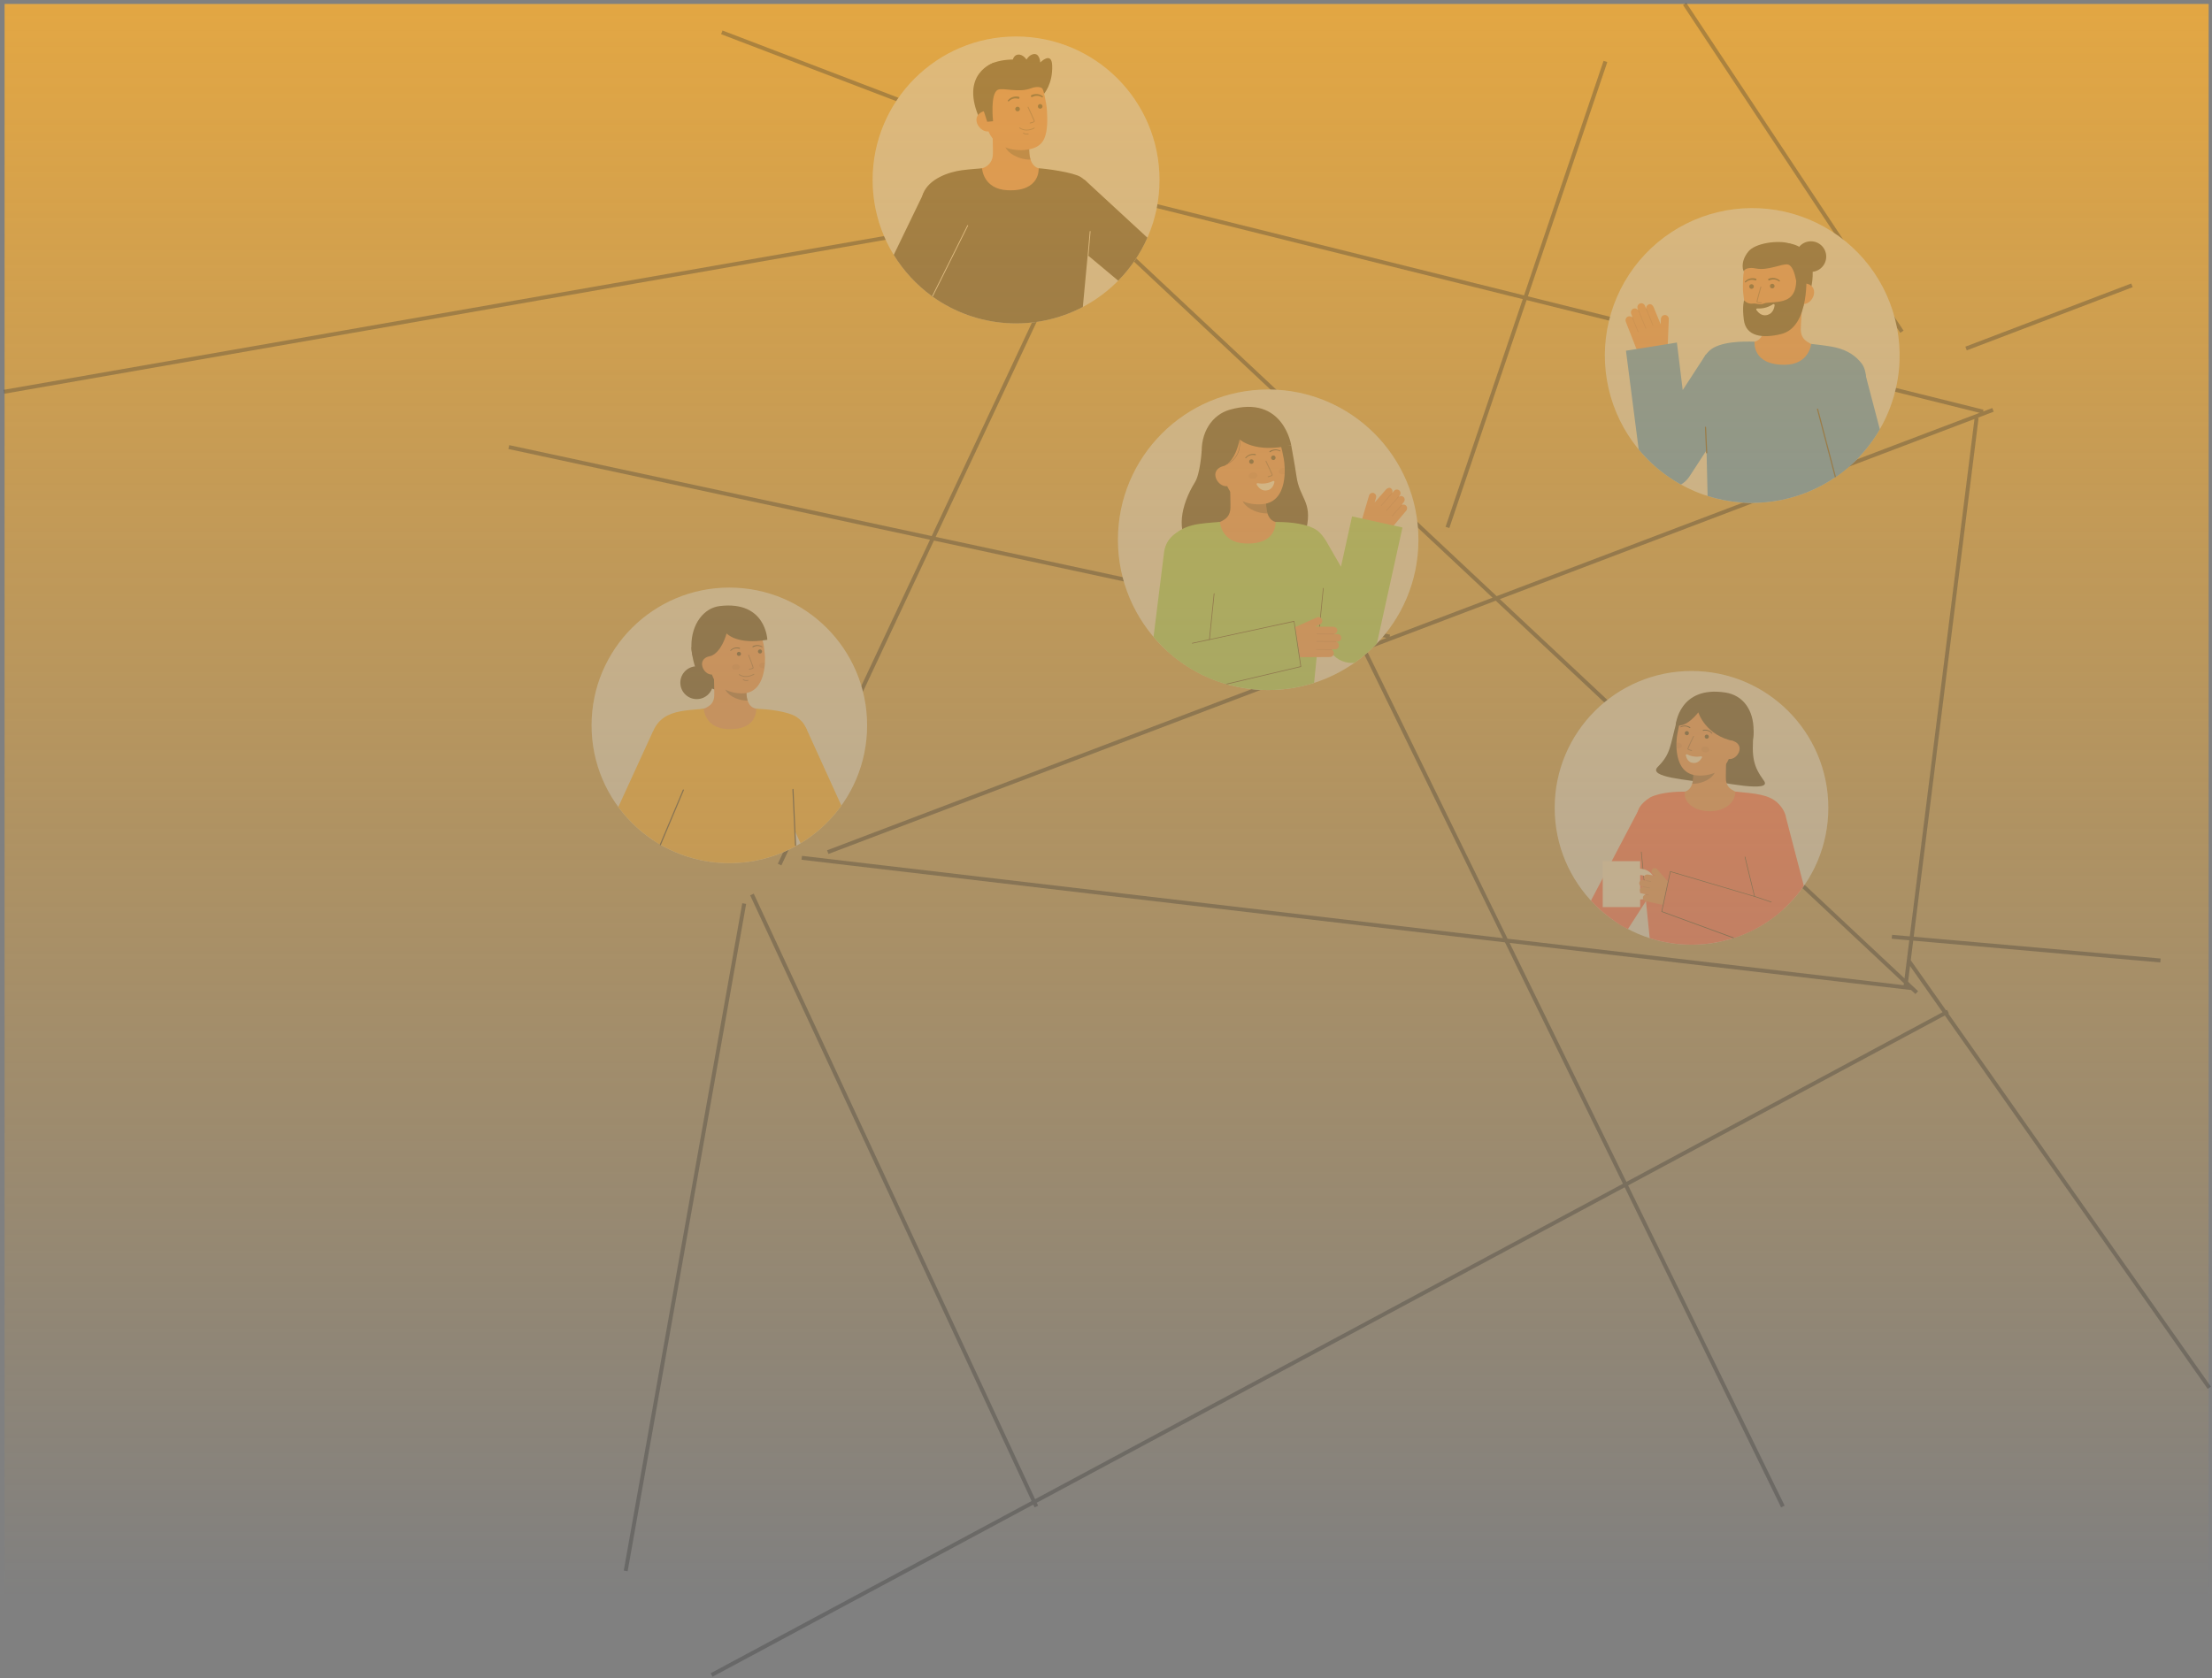 <svg width="560" height="425" viewBox="0 0 560 425" fill="none" xmlns="http://www.w3.org/2000/svg">
<rect x="0" y="0" width="560" height="425" fill="#808080" stroke="none"/>
<rect x="1.161" y="1" width="558" height="423" fill="url(#paint0_linear_107_13)" fill-opacity="0.8"/>
<g opacity="0.3">
<path d="M209.559 215.789L504.559 103.789M274.367 54.936L197.367 218.936M277.035 48.239L502.035 104.239M277.256 56.359L485.256 251.359M202.972 217.227L483.972 250.227M500.41 105.786L482.41 249.786M351.809 161.213L128.809 113.213M270 52.216L1 99.216M344.363 162.504L451.363 381.504M190.367 226.513L262.367 381.513M188.406 228.811L158.406 397.811M493.15 256.164L180.15 424.164M250.735 34.191L182.735 8.191M481.497 84L426.497 1M366.44 133.563L406.44 15.563M497.736 88.257L539.736 72.257M483.323 243.436L559.323 351.436M478.958 237.226L546.958 243.226" stroke="#303030"/>
<path d="M480.889 91.47C480.651 97.496 478.958 103.374 475.955 108.603C472.953 113.832 468.729 118.256 463.646 121.496C458.562 124.737 452.77 126.698 446.764 127.212C440.759 127.726 434.718 126.778 429.158 124.448C426.55 123.355 424.077 121.965 421.787 120.306C417.411 117.145 413.768 113.075 411.109 108.376V108.372C408.273 103.345 406.641 97.73 406.34 91.966C406.04 86.202 407.08 80.447 409.378 75.153C411.676 69.859 415.17 65.17 419.585 61.455C424 57.74 429.216 55.099 434.823 53.741C440.43 52.383 446.276 52.344 451.901 53.627C457.525 54.911 462.776 57.482 467.24 61.138C471.704 64.794 475.26 69.436 477.628 74.699C479.996 79.962 481.113 85.703 480.889 91.47L480.889 91.47Z" fill="#F3F3F3"/>
<path opacity="0.09" d="M480.889 91.47C480.651 97.496 478.958 103.374 475.955 108.603C472.953 113.832 468.729 118.256 463.646 121.496C458.562 124.737 452.77 126.698 446.764 127.212C440.759 127.726 434.718 126.778 429.158 124.448C426.55 123.355 424.077 121.965 421.787 120.306C417.411 117.145 413.768 113.075 411.109 108.376V108.372C408.273 103.345 406.641 97.73 406.34 91.966C406.04 86.202 407.08 80.447 409.378 75.153C411.676 69.859 415.17 65.17 419.585 61.455C424 57.74 429.216 55.099 434.823 53.741C440.43 52.383 446.276 52.344 451.901 53.627C457.525 54.911 462.776 57.482 467.24 61.138C471.704 64.794 475.26 69.436 477.628 74.699C479.996 79.962 481.113 85.703 480.889 91.47L480.889 91.47Z" fill="#138EFF"/>
<path d="M452.426 61.594C452.426 61.594 461.347 61.703 458.271 74.002L457.433 74.043L455.733 74.126" fill="#303030"/>
<path d="M442.465 86.906C442.507 86.902 442.671 94.574 451.584 94.251C457.755 94.029 460.202 87.584 460.343 87.589C459.685 87.422 458.576 87.173 458.288 87.005C457.339 86.447 456.161 85.859 455.922 83.964C455.784 82.872 456.304 77.334 456.253 76.233L446.727 77.975C446.769 80.299 447.484 85.708 444.21 86.534C443.665 86.67 443.079 86.793 442.465 86.906Z" fill="#E98862"/>
<path opacity="0.52" d="M446.344 84.417C446.511 83.946 446.625 83.458 446.685 82.962C446.833 81.83 446.857 80.685 446.756 79.548C448.685 79.364 450.525 78.641 452.064 77.463C452.215 78.116 453.069 80.987 452.777 81.592C452.228 82.737 449.782 84.551 446.344 84.417Z" fill="#303030"/>
<path d="M448.507 83.062C452.241 82.794 456.746 80.52 456.902 75.457L457.044 70.89C457.2 65.829 454.668 61.643 449.906 61.496C445.142 61.347 441.455 65.341 441.298 70.403L441.236 72.425C441.226 73.12 441.264 73.814 441.349 74.504C441.561 76.328 441.889 79.101 443.09 80.995C444.223 82.782 446.121 83.232 448.507 83.062Z" fill="#E98862"/>
<path d="M456.559 76.991C458.006 77.036 459.228 75.523 459.273 74.075C459.318 72.626 458.168 71.791 456.721 71.746L455.945 72.694L455.314 76.953L456.559 76.991Z" fill="#E98862"/>
<path d="M441.543 76.033C441.805 76.343 442.14 76.583 442.518 76.73C442.895 76.878 443.304 76.929 443.707 76.878C444.568 76.77 445.139 77.123 445.857 77.052C446.461 76.993 446.565 76.714 447.595 76.653C451.57 76.417 454.552 76.167 454.746 71.177L457.275 68.929C457.275 68.929 458.406 82.757 450.93 84.595C446.336 85.724 442.028 85.311 441.473 80.995C441.023 77.488 441.543 76.033 441.543 76.033Z" fill="#303030"/>
<path d="M443.427 73.145C443.751 73.145 444.014 72.882 444.014 72.558C444.014 72.233 443.751 71.97 443.427 71.97C443.102 71.97 442.84 72.233 442.84 72.558C442.84 72.882 443.102 73.145 443.427 73.145Z" fill="#303030"/>
<path d="M448.671 73.035C448.995 73.035 449.258 72.773 449.258 72.448C449.258 72.124 448.995 71.861 448.671 71.861C448.346 71.861 448.084 72.124 448.084 72.448C448.084 72.773 448.346 73.035 448.671 73.035Z" fill="#303030"/>
<path d="M455.16 74.637C455.16 74.637 454.802 67.465 452.639 66.982C451.198 66.661 447.654 68.65 444.417 67.971C443.001 67.674 441.645 68 441.496 68.67C441.436 68.935 440.316 66.585 442.594 63.726C444.408 61.449 450.307 60.809 452.93 61.614C460.196 63.843 457.014 72.067 457.014 72.067L456.643 74.531L455.16 74.637Z" fill="#303030"/>
<path d="M458.462 68.853C460.601 68.853 462.335 67.119 462.335 64.979C462.335 62.84 460.601 61.105 458.462 61.105C456.324 61.105 454.59 62.84 454.59 64.979C454.59 67.119 456.324 68.853 458.462 68.853Z" fill="#303030"/>
<g opacity="0.52">
<path d="M445.928 76.822H445.919C445.453 76.808 444.672 76.734 444.681 76.385C444.689 76.096 445.569 72.995 445.67 72.642C445.678 72.612 445.699 72.586 445.726 72.571C445.754 72.556 445.786 72.552 445.817 72.56C445.847 72.569 445.873 72.589 445.888 72.617C445.903 72.644 445.907 72.677 445.898 72.707C445.508 74.081 444.924 76.195 444.919 76.391C444.962 76.474 445.443 76.569 445.926 76.583C445.957 76.582 445.987 76.595 446.01 76.617C446.033 76.639 446.045 76.669 446.046 76.7C446.046 76.732 446.034 76.762 446.012 76.785C445.99 76.807 445.96 76.82 445.928 76.82V76.822Z" fill="#303030"/>
</g>
<path d="M444.508 70.562C444.026 70.42 443.515 70.409 443.028 70.533C442.788 70.592 442.558 70.686 442.346 70.814C442.137 70.939 441.944 71.089 441.772 71.263C441.742 71.289 441.724 71.327 441.722 71.367C441.72 71.407 441.733 71.446 441.76 71.476C441.787 71.505 441.824 71.523 441.864 71.526C441.904 71.528 441.943 71.514 441.973 71.487L441.982 71.48C442.143 71.335 442.32 71.211 442.511 71.111C442.7 71.011 442.902 70.941 443.111 70.901C443.524 70.82 443.951 70.85 444.349 70.988L444.364 70.993C444.392 71.004 444.422 71.009 444.452 71.009C444.482 71.008 444.512 71.001 444.539 70.989C444.567 70.976 444.591 70.958 444.612 70.936C444.632 70.914 444.648 70.888 444.659 70.86C444.669 70.832 444.674 70.802 444.672 70.772C444.671 70.742 444.664 70.712 444.651 70.685C444.638 70.657 444.62 70.633 444.597 70.613C444.575 70.593 444.549 70.577 444.52 70.567L444.508 70.562Z" fill="#303030"/>
<path d="M447.967 70.988C448.349 70.813 448.771 70.741 449.19 70.782C449.402 70.8 449.61 70.851 449.807 70.933C450.007 71.013 450.196 71.119 450.369 71.248L450.379 71.254C450.411 71.275 450.45 71.283 450.488 71.276C450.526 71.269 450.56 71.248 450.583 71.217C450.606 71.186 450.616 71.147 450.611 71.109C450.606 71.071 450.587 71.036 450.557 71.011C450.369 70.856 450.162 70.724 449.942 70.62C449.719 70.514 449.481 70.442 449.236 70.407C448.739 70.332 448.231 70.392 447.766 70.581C447.711 70.605 447.668 70.649 447.645 70.704C447.623 70.76 447.623 70.821 447.646 70.876C447.669 70.931 447.712 70.975 447.767 70.999C447.822 71.022 447.884 71.022 447.94 71L447.951 70.996L447.967 70.988Z" fill="#303030"/>
<path d="M471.747 106.062C471.415 108.57 471.091 112.014 470.802 115.576C469.671 116.78 468.462 117.908 467.182 118.952C466.369 119.613 465.53 120.242 464.664 120.837C459.984 124.034 454.638 126.124 449.032 126.95C443.425 127.775 437.705 127.315 432.302 125.604C432.228 122.295 432.128 117.833 432.028 113.744C431.914 109.028 431.799 104.805 431.736 103.418C431.481 97.911 430.022 94.237 431.125 91.233C431.454 90.343 431.985 89.542 432.674 88.891C435.244 86.375 441.627 86.432 444.188 86.532C444.232 86.534 443.441 92.445 451.865 92.374C458.056 92.323 458.521 87.088 458.521 87.088C458.521 87.088 461.572 87.406 463.598 87.758C466.912 88.338 469.067 89.554 470.743 91.371C472.308 93.064 473.231 94.862 471.747 106.062Z" fill="#138EFF"/>
<path d="M422.224 87.115L422.479 80.807C422.485 80.668 422.462 80.53 422.411 80.4C422.36 80.271 422.283 80.154 422.185 80.056C422.086 79.958 421.969 79.882 421.839 79.832C421.71 79.782 421.571 79.76 421.432 79.767C421.177 79.788 420.939 79.903 420.763 80.089C420.587 80.276 420.487 80.521 420.482 80.777L420.428 82.13L418.647 77.798C418.458 77.313 417.915 76.839 417.385 77.088C417.175 77.17 416.999 77.321 416.885 77.516C416.772 77.712 416.728 77.939 416.761 78.163C416.756 78.163 416.751 78.165 416.747 78.166C416.743 78.168 416.74 78.17 416.737 78.173L416.445 77.425C416.391 77.286 416.306 77.161 416.198 77.06C416.089 76.958 415.96 76.882 415.818 76.836C415.676 76.791 415.526 76.778 415.379 76.798C415.232 76.818 415.091 76.871 414.966 76.953C414.773 77.085 414.631 77.28 414.564 77.504C414.497 77.729 414.509 77.97 414.598 78.186L414.723 78.504C414.715 78.512 414.709 78.522 414.705 78.531C414.571 78.336 414.372 78.195 414.144 78.132C413.915 78.07 413.672 78.091 413.458 78.192C413.226 78.309 413.048 78.509 412.957 78.752C412.867 78.996 412.871 79.264 412.97 79.504L413.279 80.295C413.267 80.287 413.253 80.281 413.238 80.28C413.224 80.278 413.209 80.28 413.195 80.285C413.179 80.292 413.166 80.304 413.156 80.318C412.988 80.177 412.779 80.095 412.56 80.085C412.342 80.074 412.125 80.136 411.945 80.26C411.759 80.395 411.623 80.589 411.56 80.81C411.497 81.032 411.51 81.268 411.598 81.481L414.204 88.152C414.569 89.085 415.204 89.888 416.028 90.458C416.851 91.028 417.826 91.339 418.828 91.351V91.351C419.692 91.361 420.525 91.034 421.152 90.439C421.778 89.844 422.148 89.029 422.183 88.165L422.224 87.115Z" fill="#E98862"/>
<g opacity="0.2">
<path d="M418.502 82.46C418.479 82.468 418.454 82.468 418.432 82.458C418.41 82.449 418.392 82.431 418.383 82.408L416.696 78.286C416.69 78.275 416.687 78.263 416.687 78.25C416.687 78.238 416.689 78.225 416.693 78.213C416.698 78.202 416.705 78.191 416.714 78.182C416.722 78.173 416.733 78.166 416.744 78.162C416.756 78.157 416.768 78.154 416.781 78.155C416.794 78.155 416.806 78.158 416.817 78.163C416.829 78.168 416.839 78.175 416.847 78.185C416.856 78.194 416.862 78.205 416.867 78.217L418.554 82.339C418.558 82.35 418.561 82.362 418.561 82.374C418.561 82.386 418.558 82.398 418.554 82.409C418.549 82.421 418.542 82.431 418.533 82.439C418.525 82.448 418.515 82.454 418.503 82.459L418.502 82.46Z" fill="#303030"/>
</g>
<g opacity="0.2">
<path d="M416.705 83.254C416.683 83.263 416.658 83.263 416.635 83.253C416.613 83.243 416.596 83.225 416.587 83.203L414.704 78.603C414.695 78.58 414.695 78.555 414.704 78.533C414.714 78.511 414.732 78.493 414.754 78.484C414.776 78.476 414.801 78.477 414.823 78.486C414.845 78.495 414.863 78.512 414.873 78.534L416.756 83.134C416.765 83.157 416.765 83.182 416.755 83.205C416.746 83.228 416.728 83.245 416.705 83.255V83.254Z" fill="#303030"/>
</g>
<g opacity="0.2">
<path d="M414.764 84.126C414.742 84.135 414.717 84.135 414.694 84.125C414.672 84.115 414.655 84.097 414.646 84.075L413.144 80.406C413.134 80.383 413.134 80.358 413.144 80.335C413.153 80.312 413.171 80.295 413.194 80.285C413.217 80.276 413.242 80.276 413.264 80.286C413.287 80.295 413.305 80.313 413.314 80.336L414.817 84.004C414.826 84.027 414.826 84.052 414.817 84.075C414.807 84.097 414.789 84.115 414.767 84.124L414.764 84.126Z" fill="#303030"/>
</g>
<path d="M443.095 97.004L427.751 120.605C427.192 121.463 426.445 122.182 425.566 122.706C424.258 121.984 422.996 121.183 421.787 120.306C419.21 118.445 416.881 116.263 414.857 113.812L411.634 88.811L424.533 86.744L426.003 98.778L431.897 89.714L443.095 97.004Z" fill="#138EFF"/>
<path d="M444.894 78.109C446.302 78.203 447.7 77.824 448.869 77.034C448.909 77.007 448.957 76.991 449.005 76.99C449.054 76.989 449.102 77.002 449.144 77.027C449.186 77.052 449.22 77.088 449.242 77.132C449.264 77.176 449.273 77.225 449.268 77.273C449.174 78.105 448.763 79.635 447.019 79.83C445.892 79.956 445.076 79.09 444.665 78.515C444.636 78.475 444.62 78.428 444.617 78.379C444.615 78.33 444.626 78.282 444.65 78.239C444.674 78.196 444.71 78.162 444.753 78.139C444.797 78.116 444.845 78.106 444.894 78.109V78.109Z" fill="#F3F3F3"/>
<path d="M475.908 108.714C473.64 112.625 470.684 116.094 467.182 118.952C466.369 119.613 465.53 120.242 464.664 120.837L458.671 98.027L472.168 94.475L475.908 108.714Z" fill="#138EFF"/>
<path d="M464.795 120.748C464.753 120.776 464.706 120.808 464.664 120.837C464.622 120.867 464.579 120.897 464.536 120.924L459.968 103.547L460.256 103.472L464.795 120.748Z" fill="#303030"/>
<path d="M432.065 114.818C432.027 114.817 431.992 114.802 431.966 114.775C431.94 114.749 431.924 114.714 431.922 114.677L431.628 108.201C431.626 108.162 431.64 108.123 431.667 108.094C431.693 108.065 431.73 108.048 431.77 108.046C431.809 108.044 431.847 108.058 431.877 108.085C431.906 108.111 431.923 108.148 431.925 108.188L432.219 114.663C432.221 114.703 432.207 114.741 432.18 114.77C432.154 114.799 432.117 114.817 432.078 114.818H432.065Z" fill="#303030"/>
<path d="M321.058 174.741C342.066 174.741 359.097 157.702 359.097 136.685C359.097 115.667 342.066 98.629 321.058 98.629C300.05 98.629 283.019 115.667 283.019 136.685C283.019 157.702 300.05 174.741 321.058 174.741Z" fill="#F3F3F3"/>
<path opacity="0.09" d="M359.098 136.684C359.098 144.21 356.867 151.568 352.687 157.826C348.507 164.084 342.566 168.962 335.616 171.842C328.665 174.722 321.017 175.476 313.638 174.008C306.26 172.539 299.482 168.915 294.162 163.593C288.842 158.271 285.22 151.49 283.752 144.108C282.284 136.726 283.037 129.074 285.916 122.121C288.795 115.167 293.671 109.224 299.926 105.042C306.182 100.861 313.536 98.629 321.059 98.629C326.06 98.61 331.014 99.582 335.638 101.488C340.261 103.394 344.462 106.196 347.998 109.734C351.534 113.271 354.335 117.473 356.24 122.099C358.145 126.724 359.116 131.681 359.098 136.684V136.684Z" fill="#138EFF"/>
<path d="M304.22 114.239C304.22 114.239 303.838 119.983 302.545 122.068C298.826 128.068 297.749 134.818 301.473 138.346C305.198 141.873 328.954 141.922 330.754 133.81C332.268 126.981 329.017 126.247 328.226 120.613C327.868 118.064 326.883 112.719 326.883 112.719" fill="#303030"/>
<path d="M324.604 132.62C324.563 132.614 324.109 140.168 315.337 139.511C309.264 139.056 307.099 132.61 306.96 132.61C307.615 132.471 308.717 132.269 309.009 132.114C309.965 131.599 311.148 131.065 311.456 129.207C311.634 128.137 311.332 122.658 311.426 121.575L320.748 123.656C320.618 125.943 319.706 131.249 322.901 132.187C323.431 132.341 324.004 132.484 324.604 132.62Z" fill="#E98862"/>
<path opacity="0.5" d="M320.876 130.018C320.731 129.548 320.637 129.062 320.596 128.571C320.494 127.45 320.514 126.321 320.657 125.205C318.762 124.949 316.978 124.167 315.505 122.947C315.332 123.587 314.38 126.381 314.644 126.989C315.143 128.137 317.483 130.018 320.876 130.018Z" fill="#303030"/>
<path d="M319.671 127.665C315.996 128.021 311.241 126.55 310.256 121.654L309.367 117.236C308.382 112.34 310.154 107.853 314.762 106.925C319.37 105.997 323.613 109.272 324.598 114.169L324.992 116.125C325.37 118.004 326.228 127.03 319.671 127.665Z" fill="#E98862"/>
<path opacity="0.1" d="M317.335 121.25C317.94 121.178 318.387 120.76 318.334 120.316C318.281 119.872 317.748 119.57 317.143 119.643C316.538 119.715 316.091 120.133 316.144 120.577C316.197 121.021 316.73 121.322 317.335 121.25Z" fill="#303030"/>
<path opacity="0.1" d="M323.726 119.475C323.78 119.918 324.313 120.217 324.918 120.147C325.022 120.135 325.125 120.111 325.225 120.078C325.253 119.549 325.255 119.041 325.239 118.57C325.071 118.528 324.897 118.518 324.725 118.54C324.12 118.611 323.673 119.03 323.726 119.475Z" fill="#303030"/>
<path opacity="0.5" d="M321.053 120.844H321.062C321.249 120.805 321.433 120.755 321.615 120.696C321.885 120.607 322.238 120.457 322.19 120.212C322.134 119.933 320.765 117.077 320.608 116.752C320.594 116.725 320.569 116.705 320.541 116.696C320.512 116.686 320.48 116.689 320.453 116.702C320.425 116.715 320.404 116.738 320.393 116.766C320.382 116.795 320.383 116.826 320.395 116.854C320.979 118.072 321.92 120.071 321.957 120.259C321.928 120.346 321.479 120.517 321.015 120.611C320.986 120.618 320.96 120.635 320.943 120.66C320.927 120.685 320.92 120.716 320.925 120.746C320.93 120.775 320.946 120.802 320.97 120.821C320.993 120.839 321.023 120.848 321.053 120.845V120.844Z" fill="#303030"/>
<path d="M305.691 118.822L309.822 118.014C312.942 116.707 313.828 111.268 313.828 111.268C313.828 111.268 317.679 114.937 326.883 112.718C326.883 112.718 324.884 99.864 311.293 103.766C306.911 105.024 303.806 109.493 304.268 115.411C304.591 119.56 305.691 118.822 305.691 118.822Z" fill="#303030"/>
<path d="M310.842 123.088C309.442 123.37 308.005 122.1 307.725 120.698C307.444 119.297 308.422 118.296 309.823 118.014L310.733 118.808L312.047 122.845L310.842 123.088Z" fill="#E98862"/>
<path d="M321.602 114.474C321.952 114.226 322.362 114.075 322.789 114.037C323.004 114.017 323.22 114.029 323.431 114.073C323.644 114.116 323.851 114.186 324.047 114.281L324.053 114.283C324.074 114.292 324.098 114.292 324.12 114.284C324.142 114.275 324.159 114.259 324.169 114.238C324.179 114.217 324.18 114.193 324.173 114.171C324.166 114.148 324.151 114.13 324.13 114.119C323.923 114.009 323.703 113.927 323.475 113.872C323.245 113.816 323.009 113.795 322.773 113.81C322.296 113.836 321.835 113.99 321.437 114.256C321.422 114.265 321.408 114.278 321.398 114.293C321.388 114.308 321.38 114.325 321.377 114.343C321.373 114.361 321.373 114.38 321.377 114.397C321.38 114.415 321.387 114.432 321.398 114.447C321.408 114.463 321.421 114.475 321.436 114.485C321.452 114.495 321.469 114.502 321.487 114.505C321.505 114.508 321.523 114.508 321.541 114.503C321.559 114.499 321.576 114.492 321.591 114.481L321.594 114.479L321.602 114.474Z" fill="#303030"/>
<path d="M317.828 114.996C317.359 114.902 316.873 114.937 316.422 115.095C316.199 115.172 315.989 115.282 315.798 115.422C315.609 115.559 315.437 115.72 315.287 115.901C315.272 115.919 315.265 115.942 315.266 115.965C315.268 115.989 315.278 116.011 315.296 116.027C315.313 116.042 315.336 116.051 315.359 116.05C315.383 116.05 315.405 116.04 315.422 116.023L315.426 116.018C315.57 115.855 315.735 115.711 315.915 115.59C316.093 115.468 316.288 115.374 316.495 115.311C316.904 115.183 317.34 115.165 317.759 115.26L317.769 115.262C317.787 115.267 317.805 115.268 317.823 115.265C317.841 115.263 317.858 115.257 317.874 115.247C317.89 115.238 317.903 115.226 317.914 115.211C317.925 115.197 317.932 115.18 317.937 115.162C317.941 115.145 317.942 115.126 317.939 115.108C317.936 115.09 317.929 115.073 317.92 115.058C317.91 115.043 317.898 115.029 317.883 115.019C317.868 115.008 317.851 115.001 317.833 114.997L317.828 114.996Z" fill="#303030"/>
<path d="M309.825 117.947C312.602 116.913 313.523 114.994 313.807 113.566C313.991 112.614 313.973 111.634 313.757 110.689L313.67 110.712C313.884 111.645 313.901 112.613 313.719 113.552C313.439 114.956 312.531 116.844 309.793 117.863L309.825 117.947Z" fill="#303030"/>
<path d="M344.935 131.115L346.598 125.471C346.634 125.347 346.696 125.232 346.78 125.134C346.863 125.035 346.966 124.955 347.082 124.898C347.198 124.841 347.325 124.809 347.454 124.804C347.583 124.799 347.712 124.821 347.832 124.868C348.051 124.963 348.227 125.135 348.327 125.352C348.426 125.57 348.441 125.816 348.369 126.043L348.013 127.254L350.879 123.963C351.191 123.591 351.812 123.335 352.205 123.713C352.366 123.849 352.476 124.035 352.518 124.241C352.559 124.447 352.53 124.662 352.434 124.849C352.438 124.851 352.442 124.854 352.446 124.856C352.449 124.859 352.451 124.862 352.453 124.865L352.934 124.292C353.023 124.186 353.135 124.101 353.261 124.044C353.387 123.987 353.525 123.958 353.663 123.961C353.802 123.963 353.938 123.997 354.062 124.058C354.186 124.12 354.295 124.209 354.38 124.318C354.511 124.493 354.578 124.707 354.57 124.925C354.562 125.143 354.479 125.352 354.336 125.517L354.131 125.761C354.136 125.77 354.138 125.78 354.139 125.79C354.315 125.658 354.533 125.593 354.754 125.606C354.974 125.62 355.182 125.711 355.342 125.864C355.511 126.037 355.609 126.267 355.616 126.509C355.623 126.75 355.539 126.986 355.38 127.168L354.871 127.773C354.884 127.77 354.898 127.769 354.911 127.772C354.924 127.775 354.937 127.781 354.948 127.79C354.96 127.801 354.968 127.815 354.972 127.831C355.162 127.757 355.372 127.748 355.568 127.804C355.764 127.861 355.936 127.981 356.058 128.145C356.182 128.319 356.244 128.531 356.233 128.745C356.223 128.959 356.14 129.164 355.999 129.325L351.704 134.434C351.103 135.149 350.303 135.667 349.405 135.924C348.508 136.18 347.554 136.163 346.667 135.873V135.873C345.902 135.624 345.264 135.086 344.889 134.374C344.514 133.661 344.431 132.831 344.659 132.059L344.935 131.115Z" fill="#E98862"/>
<g opacity="0.2">
<path d="M349.612 128.122C349.629 128.135 349.651 128.142 349.673 128.14C349.695 128.139 349.716 128.128 349.731 128.112L352.452 124.979C352.467 124.962 352.475 124.939 352.473 124.916C352.471 124.894 352.461 124.873 352.444 124.858C352.426 124.843 352.404 124.835 352.381 124.837C352.359 124.838 352.337 124.849 352.322 124.866L349.601 127.999C349.594 128.007 349.588 128.017 349.584 128.028C349.581 128.039 349.579 128.05 349.58 128.061C349.581 128.072 349.584 128.083 349.589 128.094C349.594 128.104 349.601 128.113 349.61 128.12L349.612 128.122Z" fill="#303030"/>
</g>
<g opacity="0.2">
<path d="M350.96 129.36C350.977 129.374 350.999 129.381 351.021 129.379C351.044 129.377 351.064 129.367 351.079 129.35L354.116 125.854C354.123 125.846 354.129 125.836 354.132 125.825C354.136 125.814 354.137 125.803 354.137 125.792C354.136 125.781 354.133 125.77 354.128 125.759C354.123 125.749 354.116 125.74 354.107 125.733C354.09 125.719 354.067 125.712 354.045 125.713C354.023 125.715 354.001 125.725 353.986 125.742L350.951 129.238C350.944 129.246 350.938 129.256 350.934 129.267C350.931 129.278 350.929 129.289 350.93 129.3C350.931 129.311 350.934 129.322 350.939 129.333C350.944 129.343 350.951 129.352 350.96 129.359L350.96 129.36Z" fill="#303030"/>
</g>
<g opacity="0.2">
<path d="M352.412 130.711C352.429 130.725 352.451 130.731 352.474 130.73C352.496 130.728 352.516 130.717 352.531 130.701L354.954 127.912C354.967 127.895 354.974 127.873 354.971 127.851C354.969 127.829 354.959 127.809 354.942 127.794C354.926 127.78 354.904 127.772 354.882 127.773C354.86 127.774 354.839 127.783 354.824 127.799L352.401 130.588C352.394 130.597 352.388 130.607 352.385 130.617C352.381 130.628 352.38 130.639 352.38 130.651C352.381 130.662 352.384 130.673 352.389 130.683C352.394 130.693 352.401 130.702 352.41 130.709L352.412 130.711Z" fill="#303030"/>
</g>
<path d="M355.054 133.579L348.626 162.754C348.611 162.82 348.596 162.888 348.578 162.953C347.135 164.465 345.571 165.856 343.902 167.115C343.567 167.364 343.231 167.611 342.887 167.849C342.674 167.872 342.46 167.884 342.245 167.884C341.1 167.884 339.974 167.582 338.982 167.009C337.99 166.436 337.165 165.612 336.592 164.62L324.341 143.413L335.654 136.875L339.487 143.511L342.296 130.765L355.054 133.579Z" fill="#82D56E"/>
<path d="M335.271 146.88C335.232 147.343 335.155 148.17 335.048 149.257C334.514 154.814 333.264 167.201 332.685 172.925C325.37 175.264 317.521 175.344 310.161 173.154H310.158C304.722 171.526 299.72 168.7 295.52 164.884C295.544 159.766 295.47 154.009 295.125 150.308C294.095 139.249 295.069 137.518 296.669 135.917C296.8 135.786 296.936 135.658 297.073 135.533C298.727 134.03 300.802 133.05 303.828 132.64C305.829 132.37 308.84 132.174 308.84 132.174C308.84 132.174 309.095 137.336 315.173 137.621C323.448 138.011 322.895 132.174 322.937 132.174C325.018 132.174 329.65 132.304 332.572 133.793C332.575 133.793 332.575 133.793 332.578 133.796C333.166 134.082 333.701 134.467 334.16 134.933C337.507 138.48 335.856 139.997 335.271 146.88Z" fill="#82D56E"/>
<path d="M322.285 121.809C321.091 122.417 319.729 122.609 318.414 122.355C318.368 122.347 318.321 122.351 318.278 122.368C318.235 122.386 318.198 122.415 318.17 122.452C318.143 122.49 318.127 122.534 318.125 122.581C318.122 122.627 318.132 122.673 318.155 122.714C318.548 123.405 319.477 124.587 321.073 124.105C322.103 123.794 322.493 122.734 322.637 122.078C322.647 122.032 322.644 121.985 322.628 121.941C322.612 121.898 322.584 121.859 322.547 121.831C322.51 121.803 322.466 121.786 322.419 121.782C322.373 121.778 322.326 121.788 322.285 121.809Z" fill="#F3F3F3"/>
<path d="M322.36 116.496C322.679 116.496 322.937 116.238 322.937 115.919C322.937 115.601 322.679 115.342 322.36 115.342C322.042 115.342 321.783 115.601 321.783 115.919C321.783 116.238 322.042 116.496 322.36 116.496Z" fill="#303030"/>
<path d="M316.816 117.468C317.134 117.468 317.392 117.209 317.392 116.89C317.392 116.572 317.134 116.313 316.816 116.313C316.497 116.313 316.239 116.572 316.239 116.89C316.239 117.209 316.497 117.468 316.816 117.468Z" fill="#303030"/>
<path d="M333.995 159.34C333.991 159.34 333.987 159.34 333.984 159.34C333.96 159.337 333.939 159.324 333.925 159.305C333.911 159.287 333.904 159.263 333.908 159.239L334.928 148.959C334.929 148.947 334.933 148.936 334.939 148.926C334.944 148.916 334.952 148.907 334.962 148.9C334.971 148.892 334.982 148.887 334.993 148.884C335.005 148.882 335.017 148.881 335.028 148.883C335.052 148.886 335.073 148.899 335.087 148.917C335.101 148.936 335.107 148.96 335.104 148.983L334.084 159.264C334.081 159.285 334.07 159.305 334.054 159.319C334.038 159.333 334.017 159.34 333.995 159.34V159.34Z" fill="#303030"/>
<path d="M327.822 158.845L333.396 156.354C333.519 156.3 333.651 156.271 333.785 156.271C333.919 156.27 334.052 156.297 334.174 156.351C334.297 156.404 334.408 156.483 334.499 156.581C334.589 156.68 334.659 156.796 334.703 156.923C334.776 157.159 334.759 157.415 334.655 157.64C334.55 157.864 334.366 158.042 334.138 158.139L332.943 158.674L337.473 158.72C337.977 158.717 338.597 159.035 338.564 159.6C338.565 159.819 338.492 160.031 338.358 160.203C338.223 160.375 338.034 160.496 337.821 160.547C337.823 160.551 337.823 160.556 337.823 160.561C337.823 160.565 337.822 160.568 337.821 160.572L338.598 160.567C338.742 160.566 338.884 160.597 339.014 160.658C339.144 160.719 339.259 160.808 339.35 160.919C339.442 161.03 339.507 161.16 339.542 161.299C339.577 161.439 339.58 161.584 339.552 161.725C339.502 161.946 339.378 162.144 339.201 162.284C339.023 162.425 338.802 162.5 338.576 162.497L338.245 162.5C338.241 162.509 338.235 162.518 338.227 162.526C338.451 162.576 338.65 162.704 338.788 162.887C338.925 163.071 338.994 163.297 338.98 163.526C338.958 163.776 338.842 164.008 338.656 164.177C338.47 164.345 338.227 164.437 337.977 164.435L337.156 164.44C337.167 164.448 337.177 164.459 337.184 164.472C337.19 164.484 337.194 164.498 337.194 164.513C337.193 164.529 337.188 164.546 337.178 164.559C337.365 164.66 337.514 164.819 337.602 165.012C337.69 165.205 337.712 165.422 337.664 165.629C337.61 165.845 337.485 166.036 337.309 166.172C337.133 166.308 336.916 166.381 336.693 166.378L329.766 166.428C328.797 166.434 327.848 166.152 327.041 165.615C326.234 165.079 325.605 164.314 325.235 163.418V163.418C324.916 162.645 324.911 161.779 325.22 161.002C325.53 160.225 326.13 159.6 326.893 159.259L327.822 158.845Z" fill="#E98862"/>
<g opacity="0.2">
<path d="M333.338 160.522C333.338 160.546 333.347 160.569 333.364 160.585C333.38 160.602 333.403 160.611 333.427 160.611L337.734 160.65C337.758 160.651 337.781 160.641 337.798 160.625C337.814 160.608 337.824 160.586 337.824 160.562C337.824 160.538 337.815 160.516 337.799 160.499C337.782 160.482 337.759 160.472 337.736 160.472L333.428 160.433C333.404 160.433 333.381 160.443 333.365 160.459C333.348 160.476 333.339 160.499 333.339 160.522H333.338Z" fill="#303030"/>
</g>
<g opacity="0.2">
<path d="M333.268 162.423C333.268 162.447 333.278 162.47 333.294 162.486C333.311 162.503 333.334 162.513 333.357 162.513L338.164 162.556C338.188 162.556 338.21 162.547 338.227 162.53C338.244 162.513 338.253 162.49 338.253 162.467C338.253 162.443 338.243 162.421 338.226 162.405C338.21 162.388 338.188 162.378 338.164 162.378L333.357 162.334C333.333 162.334 333.311 162.344 333.294 162.36C333.277 162.377 333.268 162.4 333.268 162.423H333.268Z" fill="#303030"/>
</g>
<g opacity="0.2">
<path d="M333.181 164.48C333.181 164.503 333.19 164.526 333.207 164.543C333.224 164.56 333.246 164.569 333.27 164.569L337.104 164.604C337.128 164.604 337.151 164.594 337.167 164.578C337.184 164.561 337.194 164.538 337.194 164.515C337.194 164.491 337.184 164.468 337.167 164.452C337.151 164.435 337.128 164.426 337.104 164.426L333.27 164.391C333.246 164.391 333.224 164.4 333.207 164.417C333.19 164.434 333.181 164.457 333.181 164.48V164.48Z" fill="#303030"/>
</g>
<path d="M329.419 168.775L310.161 173.154H310.158C304.722 171.526 299.72 168.7 295.52 164.884C295.069 164.474 294.627 164.054 294.196 163.624C293.444 162.873 292.724 162.092 292.037 161.281L294.733 139.585C295.027 137.836 296.004 136.276 297.448 135.247C298.892 134.218 300.686 133.806 302.434 134.1C304.182 134.394 305.742 135.371 306.77 136.816C307.798 138.261 308.21 140.055 307.916 141.804L306.212 162.175L327.685 157.312L329.419 168.775Z" fill="#82D56E"/>
<path d="M301.868 162.975C301.857 162.976 301.845 162.975 301.834 162.971C301.823 162.967 301.812 162.962 301.804 162.954C301.795 162.946 301.787 162.937 301.782 162.927C301.777 162.916 301.774 162.905 301.773 162.893C301.772 162.881 301.773 162.869 301.777 162.858C301.781 162.847 301.786 162.837 301.794 162.828C301.802 162.819 301.811 162.812 301.822 162.806C301.832 162.801 301.843 162.798 301.855 162.797L306.16 161.876C306.172 161.875 306.184 161.875 306.195 161.878C306.206 161.881 306.217 161.886 306.227 161.893C306.236 161.9 306.244 161.908 306.25 161.918C306.256 161.928 306.26 161.94 306.262 161.951C306.264 161.963 306.263 161.975 306.26 161.986C306.257 161.997 306.252 162.008 306.245 162.017C306.238 162.027 306.23 162.035 306.22 162.041C306.209 162.047 306.198 162.051 306.187 162.052L301.88 162.973C301.876 162.974 301.872 162.975 301.868 162.975V162.975Z" fill="#303030"/>
<path d="M329.419 168.775C329.423 168.798 329.419 168.822 329.407 168.842C329.395 168.862 329.376 168.876 329.353 168.882L310.645 173.293C310.526 173.26 310.41 173.228 310.294 173.192L329.223 168.734L327.536 157.446L306.191 162.053C306.177 162.055 306.163 162.054 306.15 162.05C306.136 162.046 306.124 162.039 306.114 162.03C306.105 162.019 306.098 162.007 306.094 161.993C306.09 161.98 306.089 161.966 306.09 161.952L307.287 150.311C307.289 150.3 307.293 150.289 307.3 150.279C307.306 150.269 307.314 150.26 307.324 150.254C307.334 150.247 307.344 150.243 307.356 150.24C307.367 150.238 307.379 150.237 307.391 150.24C307.414 150.243 307.435 150.256 307.449 150.275C307.463 150.294 307.468 150.318 307.465 150.341L306.286 161.863L327.575 157.247C327.586 157.244 327.598 157.243 327.61 157.245C327.622 157.247 327.633 157.252 327.643 157.259C327.653 157.265 327.662 157.272 327.669 157.281C327.677 157.29 327.682 157.301 327.685 157.312L329.419 168.775Z" fill="#303030"/>
<path d="M184.643 218.587C203.906 218.587 219.522 202.964 219.522 183.693C219.522 164.421 203.906 148.798 184.643 148.798C165.379 148.798 149.763 164.421 149.763 183.693C149.763 202.964 165.379 218.587 184.643 218.587Z" fill="#F3F3F3"/>
<path opacity="0.09" d="M184.643 218.587C203.906 218.587 219.522 202.964 219.522 183.693C219.522 164.421 203.906 148.798 184.643 148.798C165.379 148.798 149.763 164.421 149.763 183.693C149.763 202.964 165.379 218.587 184.643 218.587Z" fill="#138EFF"/>
<path d="M175.037 163.9C175.037 163.9 175.415 174.41 182.427 174.893L183.614 161.034L175.037 163.9Z" fill="#303030"/>
<path d="M176.388 177.04C178.682 177.04 180.541 175.179 180.541 172.884C180.541 170.589 178.682 168.728 176.388 168.728C174.093 168.728 172.234 170.589 172.234 172.884C172.234 175.179 174.093 177.04 176.388 177.04Z" fill="#303030"/>
<path d="M192.64 179.771C192.603 179.766 192.193 186.58 184.279 185.986C178.801 185.577 176.848 179.762 176.723 179.762C177.349 179.658 177.966 179.508 178.57 179.314C179.433 178.85 180.5 178.367 180.778 176.692C180.939 175.726 180.667 170.784 180.75 169.806L189.16 171.684C189.041 173.748 188.22 178.533 191.102 179.38C191.581 179.52 192.098 179.649 192.64 179.771Z" fill="#E98862"/>
<path opacity="0.5" d="M189.277 177.424C189.145 176.999 189.061 176.561 189.024 176.117C188.932 175.106 188.95 174.088 189.079 173.08C187.37 172.85 185.76 172.144 184.432 171.043C184.275 171.62 183.417 174.141 183.655 174.689C184.104 175.728 186.216 177.424 189.277 177.424Z" fill="#303030"/>
<path d="M187.96 175.588C184.629 175.631 180.466 173.949 179.95 169.473L179.484 165.434C178.968 160.958 180.899 157.057 185.112 156.572C189.324 156.086 192.891 159.351 193.407 163.827L193.613 165.615C193.811 167.333 193.902 175.513 187.96 175.588Z" fill="#E98862"/>
<path d="M192.406 165.495C192.695 165.495 192.928 165.261 192.928 164.972C192.928 164.684 192.695 164.45 192.406 164.45C192.118 164.45 191.884 164.684 191.884 164.972C191.884 165.261 192.118 165.495 192.406 165.495Z" fill="#303030"/>
<path d="M187.068 166.106C187.356 166.106 187.59 165.872 187.59 165.583C187.59 165.294 187.356 165.061 187.068 165.061C186.779 165.061 186.546 165.294 186.546 165.583C186.546 165.872 186.779 166.106 187.068 166.106Z" fill="#303030"/>
<path opacity="0.5" d="M189.717 169.561H189.725C189.896 169.54 190.065 169.51 190.233 169.47C190.483 169.409 190.812 169.302 190.786 169.078C190.757 168.824 189.741 166.152 189.626 165.849C189.621 165.836 189.613 165.823 189.603 165.813C189.594 165.803 189.582 165.795 189.569 165.789C189.557 165.783 189.543 165.78 189.529 165.78C189.515 165.779 189.501 165.782 189.488 165.787C189.474 165.792 189.462 165.799 189.452 165.809C189.442 165.819 189.434 165.83 189.428 165.843C189.422 165.856 189.419 165.87 189.419 165.884C189.418 165.898 189.421 165.912 189.426 165.925C189.859 167.062 190.554 168.931 190.574 169.103C190.306 169.254 190.007 169.338 189.701 169.349C189.672 169.351 189.646 169.364 189.628 169.386C189.609 169.407 189.6 169.435 189.602 169.464C189.604 169.492 189.618 169.518 189.639 169.537C189.661 169.555 189.689 169.564 189.717 169.562V169.561Z" fill="#303030"/>
<path opacity="0.5" d="M188.964 171.424C189.648 171.385 190.314 171.185 190.907 170.842C190.93 170.827 190.947 170.804 190.954 170.778C190.961 170.751 190.957 170.723 190.944 170.699C190.931 170.675 190.909 170.657 190.882 170.649C190.856 170.64 190.828 170.642 190.803 170.654C189.522 171.364 188.297 171.405 187.261 170.773C187.24 170.76 187.218 170.748 187.196 170.736C187.17 170.726 187.142 170.727 187.116 170.737C187.091 170.748 187.07 170.768 187.059 170.793C187.048 170.818 187.047 170.847 187.056 170.873C187.066 170.898 187.085 170.92 187.109 170.932C187.117 170.936 187.131 170.945 187.15 170.956C187.694 171.289 188.326 171.452 188.964 171.424V171.424Z" fill="#303030"/>
<path d="M176.059 166.582L179.834 166.168C182.737 165.23 183.944 160.406 183.944 160.406C183.944 160.406 186.545 163.366 194.256 162.014C194.256 162.014 193.957 152.07 182.231 153.47C178.148 153.958 175.069 158.054 175.037 163.41C175.015 167.163 176.059 166.582 176.059 166.582Z" fill="#303030"/>
<path d="M180.369 170.807C179.088 170.955 177.893 169.704 177.745 168.423C177.597 167.143 178.554 166.317 179.834 166.169L180.592 166.951L181.469 170.68L180.369 170.807Z" fill="#E98862"/>
<path d="M190.559 163.669C190.937 163.46 191.363 163.356 191.795 163.368C192.008 163.373 192.219 163.409 192.421 163.477C192.622 163.543 192.813 163.634 192.991 163.748C193.009 163.76 193.022 163.777 193.027 163.798C193.032 163.818 193.029 163.84 193.018 163.858C193.008 163.877 192.991 163.89 192.97 163.896C192.95 163.902 192.928 163.9 192.91 163.89L192.904 163.887C192.736 163.787 192.555 163.709 192.367 163.653C192.18 163.598 191.987 163.571 191.792 163.573C191.405 163.575 191.025 163.679 190.691 163.876L190.683 163.881C190.67 163.89 190.654 163.896 190.638 163.899C190.622 163.902 190.605 163.902 190.589 163.898C190.573 163.894 190.558 163.887 190.544 163.878C190.531 163.868 190.519 163.856 190.511 163.842C190.502 163.828 190.497 163.812 190.494 163.796C190.492 163.779 190.493 163.763 190.497 163.747C190.501 163.731 190.508 163.716 190.519 163.703C190.529 163.69 190.541 163.679 190.556 163.671L190.559 163.669Z" fill="#303030"/>
<path d="M187.176 164.291C186.807 164.174 186.413 164.157 186.035 164.242C185.845 164.284 185.662 164.354 185.493 164.45C185.322 164.546 185.164 164.663 185.022 164.798L185.017 164.802C185.001 164.814 184.981 164.82 184.961 164.818C184.941 164.816 184.922 164.807 184.909 164.792C184.895 164.778 184.887 164.758 184.886 164.738C184.886 164.718 184.893 164.699 184.906 164.683C185.054 164.532 185.22 164.401 185.401 164.292C185.583 164.181 185.78 164.098 185.987 164.045C186.405 163.937 186.844 163.943 187.259 164.062C187.275 164.066 187.29 164.074 187.303 164.084C187.316 164.094 187.327 164.106 187.335 164.121C187.343 164.135 187.349 164.151 187.35 164.167C187.352 164.184 187.351 164.201 187.346 164.216C187.341 164.232 187.334 164.247 187.323 164.26C187.312 164.273 187.299 164.283 187.285 164.291C187.27 164.298 187.254 164.303 187.237 164.304C187.221 164.305 187.204 164.303 187.189 164.298H187.185L187.176 164.291Z" fill="#303030"/>
<path opacity="0.52" d="M189.035 172.436C189.159 172.431 189.282 172.415 189.404 172.389C189.431 172.383 189.454 172.366 189.469 172.342C189.483 172.319 189.488 172.29 189.483 172.263C189.477 172.236 189.461 172.212 189.438 172.196C189.415 172.181 189.387 172.175 189.359 172.18C189.17 172.235 188.971 172.249 188.776 172.221C188.581 172.194 188.394 172.125 188.228 172.019C188.206 172.001 188.177 171.992 188.149 171.995C188.121 171.998 188.095 172.012 188.077 172.034C188.059 172.056 188.051 172.084 188.053 172.112C188.056 172.141 188.07 172.167 188.092 172.185C188.368 172.375 188.701 172.464 189.035 172.436V172.436Z" fill="#303030"/>
<path opacity="0.1" d="M186.344 169.644C186.894 169.625 187.327 169.282 187.313 168.879C187.299 168.476 186.843 168.165 186.293 168.185C185.744 168.204 185.311 168.546 185.325 168.949C185.339 169.352 185.795 169.663 186.344 169.644Z" fill="#303030"/>
<path opacity="0.1" d="M192.222 168.532C192.237 168.934 192.693 169.244 193.243 169.226C193.338 169.223 193.432 169.21 193.524 169.187C193.589 168.714 193.629 168.257 193.651 167.833C193.503 167.782 193.347 167.76 193.191 167.767C192.643 167.785 192.209 168.127 192.222 168.532Z" fill="#303030"/>
<path d="M204.459 186.948C204.435 189.328 203.619 192.165 203.328 195.592C203.25 196.507 201.288 199.154 201.002 202.098C200.643 205.846 201.442 211.692 201.549 214.22C196.032 217.274 189.791 218.776 183.489 218.567C177.187 218.358 171.059 216.445 165.756 213.032C165.614 206.538 165.445 198.521 165.228 196.599C164.524 190.255 164.714 186.242 165.73 184.364C167.389 181.299 170.344 180.363 173.434 179.941C175.323 179.686 178.158 179.505 178.158 179.505C178.158 179.505 178.399 184.367 184.129 184.637C191.929 185.006 191.41 179.505 191.448 179.505C194.278 179.505 199.64 180.182 201.695 181.584C203.874 183.066 204.486 184.825 204.459 186.948Z" fill="#FBB034"/>
<path d="M177.511 190.65L166.929 213.752C162.866 211.353 159.331 208.155 156.537 204.351L165.364 185.079L177.511 190.65Z" fill="#FBB034"/>
<path d="M213.007 204.002C210.934 206.895 208.432 209.455 205.587 211.594C204.651 212.301 203.678 212.96 202.674 213.566L191.813 189.678L203.975 184.141L213.007 204.002Z" fill="#FBB034"/>
<path d="M167.182 214.052C167.162 214.051 167.143 214.048 167.124 214.04C167.106 214.032 167.09 214.021 167.076 214.007C167.063 213.994 167.052 213.977 167.044 213.959C167.037 213.941 167.033 213.922 167.033 213.902C167.034 213.883 167.038 213.863 167.045 213.845L172.863 200.011C172.878 199.975 172.907 199.946 172.944 199.931C172.98 199.916 173.021 199.917 173.057 199.932C173.094 199.947 173.122 199.976 173.137 200.013C173.152 200.05 173.152 200.09 173.137 200.127L167.319 213.96C167.308 213.987 167.289 214.01 167.264 214.027C167.24 214.043 167.211 214.052 167.182 214.052Z" fill="#303030"/>
<path d="M201.415 214.209H201.409C201.389 214.21 201.37 214.207 201.352 214.2C201.333 214.193 201.316 214.183 201.302 214.17C201.288 214.157 201.276 214.141 201.268 214.123C201.26 214.106 201.255 214.086 201.254 214.067L200.605 199.918C200.605 199.879 200.619 199.841 200.646 199.812C200.672 199.783 200.708 199.765 200.747 199.762C200.766 199.761 200.786 199.764 200.804 199.771C200.823 199.778 200.839 199.788 200.854 199.801C200.868 199.814 200.88 199.83 200.888 199.848C200.897 199.865 200.901 199.884 200.902 199.904L201.551 214.053C201.552 214.092 201.539 214.129 201.514 214.158C201.489 214.187 201.454 214.205 201.415 214.209Z" fill="#303030"/>
<path d="M257.232 81.9C277.289 81.9 293.547 65.635 293.547 45.569C293.547 25.505 277.289 9.239 257.232 9.239C237.176 9.239 220.917 25.505 220.917 45.569C220.917 65.635 237.176 81.9 257.232 81.9Z" fill="#F3F3F3"/>
<path opacity="0.09" d="M257.232 81.9C277.289 81.9 293.547 65.635 293.547 45.569C293.547 25.505 277.289 9.239 257.232 9.239C237.176 9.239 220.917 25.505 220.917 45.569C220.917 65.635 237.176 81.9 257.232 81.9Z" fill="#138EFF"/>
<path d="M264.254 23.814C264.254 23.814 266.554 21.32 266.376 16.571C266.239 12.894 263.354 15.815 263.354 15.815C263.354 15.815 263.229 13.168 261.394 13.765C259.559 14.363 258.995 17.269 258.995 17.269" fill="#303030"/>
<path d="M251.719 15.83C251.719 15.83 242.561 18.523 248.228 30.572L249.064 30.478L250.762 30.287" fill="#303030"/>
<path d="M264.698 43.072C264.656 43.066 264.193 50.753 255.267 50.082C249.088 49.619 246.884 43.06 246.743 43.06C247.409 42.918 248.232 42.703 248.559 42.629C249.273 42.464 249.919 42.085 250.411 41.543C250.904 41.001 251.22 40.322 251.318 39.596C251.498 38.507 251.192 32.932 251.286 31.83L260.771 33.948C260.639 36.276 259.711 41.674 262.962 42.629C263.504 42.788 264.087 42.933 264.698 43.072Z" fill="#E98862"/>
<path opacity="0.52" d="M260.905 40.424C260.756 39.945 260.66 39.451 260.619 38.951C260.515 37.81 260.536 36.662 260.681 35.526C258.753 35.265 256.937 34.469 255.439 33.228C255.263 33.879 254.294 36.722 254.562 37.34C255.069 38.51 257.451 40.424 260.905 40.424Z" fill="#303030"/>
<path d="M259.356 37.977C255.615 38.313 250.786 36.784 249.818 31.794L248.944 27.293C247.975 22.302 249.81 17.75 254.505 16.838C259.201 15.926 263.495 19.289 264.464 24.278L264.85 26.271C264.971 26.957 265.045 27.651 265.071 28.348C265.155 30.19 265.275 32.989 264.39 35.058C263.555 37.012 261.747 37.762 259.356 37.977Z" fill="#E98862"/>
<path opacity="0.5" d="M259.922 33.044C260.607 33.031 261.28 32.857 261.885 32.537C261.898 32.531 261.91 32.522 261.92 32.512C261.93 32.501 261.937 32.488 261.942 32.475C261.947 32.461 261.949 32.447 261.948 32.432C261.947 32.418 261.943 32.404 261.937 32.391C261.93 32.378 261.921 32.366 261.91 32.357C261.899 32.348 261.886 32.341 261.872 32.337C261.859 32.332 261.844 32.331 261.83 32.332C261.815 32.334 261.801 32.338 261.789 32.345C260.482 33.005 259.256 32.999 258.245 32.329C258.224 32.315 258.203 32.302 258.182 32.29C258.169 32.284 258.155 32.28 258.141 32.279C258.127 32.279 258.113 32.28 258.1 32.285C258.087 32.289 258.074 32.297 258.064 32.306C258.053 32.315 258.045 32.326 258.038 32.339C258.032 32.352 258.028 32.365 258.028 32.379C258.027 32.394 258.029 32.407 258.033 32.421C258.038 32.434 258.045 32.446 258.054 32.457C258.063 32.468 258.075 32.476 258.087 32.482C258.095 32.487 258.108 32.496 258.127 32.508C258.658 32.861 259.283 33.048 259.922 33.044V33.044Z" fill="#303030"/>
<path opacity="0.52" d="M259.955 34.059C260.079 34.059 260.202 34.048 260.324 34.026C260.338 34.024 260.351 34.019 260.363 34.011C260.375 34.004 260.386 33.994 260.394 33.983C260.402 33.971 260.408 33.958 260.411 33.945C260.414 33.931 260.414 33.917 260.412 33.903C260.409 33.889 260.404 33.876 260.397 33.864C260.389 33.852 260.38 33.842 260.368 33.834C260.357 33.826 260.344 33.82 260.33 33.817C260.316 33.814 260.302 33.813 260.288 33.816C260.097 33.863 259.898 33.87 259.704 33.835C259.51 33.8 259.326 33.724 259.163 33.612C259.142 33.594 259.114 33.585 259.087 33.587C259.059 33.589 259.033 33.602 259.014 33.623C258.996 33.644 258.986 33.671 258.988 33.699C258.989 33.727 259.002 33.753 259.022 33.772C259.29 33.973 259.62 34.074 259.955 34.059V34.059Z" fill="#303030"/>
<path d="M263.34 27.528C263.665 27.528 263.929 27.264 263.929 26.939C263.929 26.613 263.665 26.349 263.34 26.349C263.014 26.349 262.751 26.613 262.751 26.939C262.751 27.264 263.014 27.528 263.34 27.528Z" fill="#303030"/>
<path d="M257.612 28.198C257.937 28.198 258.201 27.934 258.201 27.608C258.201 27.283 257.937 27.019 257.612 27.019C257.286 27.019 257.023 27.283 257.023 27.608C257.023 27.934 257.286 28.198 257.612 28.198Z" fill="#303030"/>
<path d="M250.404 33.258C248.977 33.535 247.524 32.232 247.247 30.805C246.97 29.377 247.974 28.365 249.401 28.088L250.321 28.902L251.63 33.019L250.404 33.258Z" fill="#E98862"/>
<path d="M251.411 30.701C251.411 30.701 250.614 23.538 252.679 22.712C254.055 22.163 257.886 23.562 260.983 22.369C262.338 21.847 263.734 21.953 263.989 22.592C264.09 22.845 264.282 18.913 261.566 16.446C259.403 14.483 253.56 14.876 251.089 16.095C244.25 19.473 249.162 28.452 249.162 28.452L249.925 30.834L251.411 30.701Z" fill="#303030"/>
<g opacity="0.52">
<path d="M260.8 31.27H260.809C261.269 31.181 262.031 30.983 261.967 30.639C261.912 30.353 260.542 27.423 260.386 27.09C260.38 27.076 260.37 27.063 260.359 27.053C260.347 27.042 260.334 27.034 260.319 27.029C260.304 27.023 260.289 27.021 260.273 27.022C260.257 27.022 260.242 27.026 260.228 27.033C260.214 27.04 260.201 27.049 260.19 27.06C260.18 27.072 260.172 27.086 260.166 27.1C260.161 27.115 260.159 27.131 260.159 27.146C260.16 27.162 260.164 27.177 260.171 27.192C260.778 28.489 261.696 30.489 261.733 30.683C261.703 30.772 261.242 30.944 260.766 31.035C260.735 31.04 260.706 31.057 260.687 31.083C260.668 31.108 260.66 31.14 260.665 31.172C260.67 31.203 260.687 31.232 260.712 31.251C260.738 31.27 260.77 31.278 260.802 31.273L260.8 31.27Z" fill="#303030"/>
</g>
<path d="M261.125 24.091C261.586 23.87 262.097 23.777 262.606 23.823C262.855 23.844 263.1 23.903 263.332 23.996C263.562 24.087 263.779 24.207 263.978 24.353C264.015 24.378 264.04 24.417 264.049 24.461C264.058 24.505 264.05 24.551 264.025 24.589C264.001 24.627 263.963 24.654 263.919 24.665C263.876 24.675 263.83 24.668 263.791 24.645L263.777 24.64C263.597 24.525 263.402 24.433 263.198 24.366C262.998 24.299 262.789 24.263 262.578 24.259C262.161 24.247 261.749 24.346 261.383 24.544L261.368 24.553C261.339 24.57 261.306 24.581 261.272 24.585C261.238 24.59 261.203 24.587 261.17 24.578C261.137 24.569 261.106 24.554 261.079 24.533C261.052 24.512 261.029 24.486 261.012 24.456C260.995 24.426 260.984 24.393 260.98 24.359C260.976 24.325 260.978 24.291 260.987 24.258C260.996 24.224 261.011 24.194 261.032 24.166C261.053 24.139 261.08 24.116 261.109 24.099L261.125 24.091Z" fill="#303030"/>
<path d="M257.748 25.004C257.347 24.892 256.923 24.887 256.52 24.991C256.315 25.042 256.119 25.124 255.939 25.234C255.755 25.344 255.585 25.477 255.434 25.63L255.425 25.64C255.392 25.671 255.349 25.689 255.303 25.689C255.258 25.689 255.215 25.671 255.182 25.639C255.15 25.607 255.131 25.564 255.13 25.519C255.129 25.474 255.146 25.43 255.177 25.396C255.338 25.21 255.523 25.044 255.726 24.904C255.932 24.761 256.158 24.65 256.396 24.574C256.635 24.495 256.883 24.449 257.134 24.438C257.391 24.424 257.648 24.447 257.899 24.505C257.967 24.52 258.025 24.562 258.061 24.621C258.098 24.68 258.11 24.751 258.094 24.818C258.078 24.886 258.036 24.944 257.977 24.981C257.919 25.017 257.848 25.029 257.78 25.013L257.765 25.009L257.748 25.004Z" fill="#303030"/>
<path d="M259.555 19.345C260.573 18.932 260.906 17.381 260.299 15.881C259.691 14.382 258.373 13.5 257.354 13.913C256.336 14.326 256.003 15.877 256.61 17.377C257.218 18.877 258.536 19.758 259.555 19.345Z" fill="#303030"/>
<path d="M277.035 51.015C277.07 53.477 276.108 56.246 275.788 59.995C275.722 60.755 275.568 62.43 275.363 64.614C275.028 68.228 274.552 73.228 274.137 77.734C268.192 80.855 261.5 82.269 254.801 81.82C248.103 81.37 241.66 79.074 236.185 75.185C236.055 75.087 235.924 74.992 235.793 74.9C235.446 69.806 235.036 64.459 234.662 61.082C233.959 54.775 233 51.636 233.537 49.515C233.58 49.334 233.638 49.157 233.709 48.986C235.256 45.231 240.182 43.556 243.519 43.105C245.556 42.828 248.62 42.629 248.62 42.629C248.62 42.629 248.878 47.881 255.063 48.172C263.484 48.57 262.922 42.629 262.964 42.629C264.327 42.629 271.753 43.621 273.608 44.833C273.919 45.035 274.217 45.258 274.499 45.499C275.305 46.172 275.951 47.016 276.39 47.97C276.829 48.924 277.049 49.965 277.035 51.015Z" fill="#303030"/>
<path d="M246.031 54.823L236.185 75.185C236.055 75.087 235.924 74.992 235.793 74.9C231.977 72.1 228.74 68.585 226.263 64.551L233.537 49.515L233.825 48.918L246.031 54.823Z" fill="#303030"/>
<path d="M245.081 57.167L236.126 75.141C236.067 75.096 236.01 75.055 235.951 75.016L244.894 57.075C244.907 57.05 244.929 57.031 244.955 57.022C244.982 57.013 245.011 57.015 245.036 57.027C245.061 57.04 245.079 57.061 245.087 57.088C245.096 57.114 245.093 57.142 245.081 57.167V57.167Z" fill="#F3F3F3"/>
<path d="M290.485 60.197C288.7 64.243 286.194 67.931 283.089 71.08L275.363 64.614L265.55 56.397L274.499 45.499L274.526 45.466L290.485 60.197Z" fill="#303030"/>
<path d="M275.482 64.693C275.507 64.692 275.531 64.681 275.549 64.664C275.567 64.646 275.579 64.623 275.581 64.597L276.091 58.618C276.093 58.59 276.084 58.563 276.067 58.542C276.049 58.52 276.023 58.507 275.996 58.505C275.968 58.503 275.941 58.512 275.92 58.529C275.899 58.547 275.886 58.572 275.883 58.6L275.373 64.58C275.371 64.607 275.379 64.635 275.397 64.656C275.415 64.677 275.441 64.69 275.468 64.692L275.482 64.693Z" fill="#F3F3F3"/>
<path d="M428.231 239.224C447.36 239.224 462.868 223.71 462.868 204.572C462.868 185.434 447.36 169.92 428.231 169.92C409.101 169.92 393.594 185.434 393.594 204.572C393.594 223.71 409.101 239.224 428.231 239.224Z" fill="#F3F3F3"/>
<path opacity="0.09" d="M393.593 204.571C393.593 211.424 395.625 218.124 399.43 223.822C403.236 229.521 408.646 233.962 414.975 236.585C421.304 239.208 428.268 239.894 434.987 238.557C441.705 237.22 447.877 233.92 452.721 229.074C457.565 224.227 460.864 218.053 462.2 211.331C463.537 204.61 462.851 197.642 460.229 191.311C457.608 184.979 453.168 179.567 447.473 175.759C441.777 171.952 435.08 169.92 428.23 169.92C423.676 169.903 419.165 170.788 414.955 172.523C410.745 174.259 406.92 176.81 403.701 180.031C400.481 183.252 397.93 187.079 396.196 191.291C394.461 195.502 393.577 200.016 393.593 204.571V204.571Z" fill="#138EFF"/>
<path d="M443.947 185.45C443.394 191.866 443.907 194.041 446.57 197.717C448.816 200.817 436.036 198.182 430.382 197.175L435.371 182.585C435.371 182.585 444.141 183.197 443.947 185.45Z" fill="#303030"/>
<path d="M424.439 182.78C422.77 189 422.958 190.924 419.693 194.19C416.987 196.898 427.533 197.448 433.191 198.432L433.477 183.015C433.477 183.015 425.025 180.596 424.439 182.78Z" fill="#303030"/>
<path d="M425.001 200.871C425.038 200.865 425.453 207.744 433.44 207.144C438.969 206.73 440.941 200.861 441.068 200.861C440.436 200.756 439.812 200.604 439.203 200.408C438.332 199.94 437.255 199.453 436.974 197.762C436.812 196.786 437.086 191.799 437.002 190.811L428.514 192.706C428.633 194.79 429.464 199.62 426.555 200.474C426.07 200.617 425.548 200.747 425.001 200.871Z" fill="#E98862"/>
<path opacity="0.5" d="M428.395 198.502C428.528 198.073 428.614 197.631 428.651 197.184C428.744 196.163 428.726 195.135 428.595 194.118C430.321 193.886 431.946 193.173 433.287 192.062C433.444 192.645 434.311 195.189 434.071 195.742C433.617 196.789 431.486 198.502 428.395 198.502Z" fill="#303030"/>
<path d="M429.493 196.359C432.839 196.683 437.169 195.343 438.066 190.885L438.875 186.862C439.772 182.404 438.159 178.318 433.963 177.474C429.767 176.629 425.904 179.612 425.007 184.07L424.648 185.852C424.304 187.562 423.522 195.781 429.493 196.359Z" fill="#E98862"/>
<path d="M442.925 188.132L439.151 187.718C431.765 186.36 429.956 180.397 429.956 180.397C429.956 180.397 426.858 184.535 424.227 183.585C424.227 183.585 425.075 173.607 436.753 175.361C441.342 176.049 443.947 179.855 443.947 184.959C443.947 188.712 442.925 188.132 442.925 188.132Z" fill="#303030"/>
<path opacity="0.1" d="M432.703 189.902C432.751 189.498 432.343 189.117 431.793 189.051C431.242 188.986 430.757 189.26 430.708 189.664C430.66 190.068 431.068 190.449 431.618 190.515C432.169 190.581 432.654 190.306 432.703 189.902Z" fill="#303030"/>
<path opacity="0.1" d="M425.803 188.901C425.753 189.304 425.268 189.578 424.717 189.513C424.622 189.502 424.528 189.481 424.437 189.45C424.412 188.969 424.41 188.506 424.424 188.077C424.577 188.039 424.736 188.03 424.892 188.05C425.442 188.115 425.849 188.496 425.803 188.901Z" fill="#303030"/>
<path opacity="0.5" d="M428.235 190.148H428.226C428.056 190.113 427.889 190.068 427.724 190.014C427.477 189.931 427.155 189.796 427.2 189.573C427.251 189.319 428.498 186.718 428.64 186.423C428.646 186.409 428.654 186.398 428.665 186.388C428.675 186.378 428.688 186.37 428.701 186.365C428.715 186.36 428.729 186.358 428.744 186.359C428.758 186.359 428.772 186.363 428.785 186.369C428.798 186.375 428.81 186.384 428.819 186.395C428.829 186.406 428.836 186.419 428.841 186.432C428.845 186.446 428.847 186.461 428.846 186.475C428.845 186.489 428.841 186.503 428.834 186.516C428.302 187.624 427.446 189.445 427.411 189.616C427.667 189.79 427.961 189.9 428.269 189.936C428.296 189.942 428.32 189.958 428.336 189.981C428.351 190.004 428.358 190.032 428.353 190.059C428.349 190.087 428.334 190.111 428.312 190.128C428.29 190.145 428.262 190.153 428.235 190.15V190.148Z" fill="#303030"/>
<path d="M437.532 192.191C438.807 192.448 440.115 191.291 440.372 190.015C440.629 188.74 439.737 187.828 438.461 187.571L437.632 188.294L436.436 191.97L437.532 192.191Z" fill="#E98862"/>
<path d="M427.736 184.347C427.578 184.236 427.406 184.146 427.225 184.08C427.042 184.011 426.849 183.968 426.654 183.951C426.458 183.933 426.261 183.944 426.069 183.984C425.875 184.023 425.687 184.087 425.509 184.173L425.503 184.176C425.484 184.183 425.463 184.182 425.444 184.174C425.425 184.167 425.41 184.152 425.401 184.133C425.392 184.115 425.391 184.094 425.396 184.074C425.402 184.055 425.415 184.038 425.433 184.027C425.622 183.928 425.822 183.852 426.029 183.802C426.239 183.752 426.454 183.733 426.669 183.746C427.104 183.77 427.524 183.911 427.886 184.153C427.912 184.172 427.93 184.2 427.936 184.232C427.941 184.264 427.934 184.296 427.916 184.323C427.898 184.35 427.87 184.369 427.838 184.375C427.807 184.382 427.774 184.375 427.747 184.358L427.744 184.356L427.736 184.347Z" fill="#303030"/>
<path d="M431.172 184.823C431.599 184.737 432.041 184.769 432.452 184.913C432.655 184.983 432.847 185.083 433.021 185.21C433.193 185.335 433.35 185.482 433.486 185.646C433.501 185.662 433.508 185.683 433.507 185.705C433.506 185.727 433.497 185.748 433.48 185.763C433.464 185.777 433.443 185.785 433.421 185.784C433.399 185.783 433.379 185.774 433.364 185.757L433.359 185.753C433.228 185.605 433.078 185.474 432.914 185.363C432.752 185.252 432.574 185.167 432.386 185.109C432.013 184.992 431.616 184.976 431.235 185.062L431.225 185.065C431.193 185.072 431.16 185.067 431.131 185.05C431.103 185.033 431.083 185.006 431.075 184.974C431.067 184.942 431.072 184.908 431.089 184.88C431.106 184.852 431.134 184.831 431.166 184.823L431.172 184.823Z" fill="#303030"/>
<path d="M412.137 235.261C410.775 234.667 409.757 234.031 407.431 232.279C405.754 231.019 404.194 229.609 402.773 228.065L414.712 205.337L415.231 204.349L425.999 210.013L416.659 227.797L416.616 227.876L416.697 228.192" fill="#FF5B5B"/>
<path d="M451.842 216.978C451.528 220.348 451.461 225.59 451.482 230.25C446.981 234.335 441.483 237.163 435.543 238.448C429.602 239.733 423.428 239.431 417.642 237.572C416.934 230.544 415.88 220.216 415.287 213.857C414.685 207.269 412.916 205.094 417.744 201.939C420.405 200.584 424.622 200.465 426.518 200.465C425.874 206.709 439.027 207.478 439.354 200.465C449.192 201.386 453.746 201.614 451.842 216.978Z" fill="#FF5B5B"/>
<path d="M427.113 191.027C428.2 191.58 429.44 191.755 430.638 191.524C430.68 191.516 430.723 191.52 430.762 191.536C430.801 191.551 430.835 191.578 430.86 191.612C430.885 191.646 430.899 191.687 430.902 191.729C430.904 191.772 430.894 191.814 430.874 191.851C430.518 192.48 429.67 193.556 428.217 193.118C427.279 192.834 426.924 191.87 426.792 191.272C426.782 191.23 426.785 191.187 426.8 191.147C426.814 191.107 426.84 191.072 426.874 191.046C426.907 191.021 426.948 191.005 426.99 191.002C427.033 190.998 427.075 191.007 427.113 191.027V191.027Z" fill="#F3F3F3"/>
<path d="M427.045 186.189C427.335 186.189 427.57 185.954 427.57 185.664C427.57 185.374 427.335 185.138 427.045 185.138C426.755 185.138 426.519 185.374 426.519 185.664C426.519 185.954 426.755 186.189 427.045 186.189Z" fill="#303030"/>
<path d="M432.093 187.073C432.383 187.073 432.619 186.838 432.619 186.548C432.619 186.258 432.383 186.022 432.093 186.022C431.803 186.022 431.568 186.258 431.568 186.548C431.568 186.838 431.803 187.073 432.093 187.073Z" fill="#303030"/>
<path d="M416.45 225.201H416.46C416.481 225.198 416.501 225.186 416.514 225.169C416.526 225.152 416.532 225.13 416.529 225.109L415.6 215.748C415.599 215.738 415.596 215.727 415.59 215.718C415.585 215.709 415.578 215.701 415.569 215.694C415.561 215.688 415.551 215.683 415.541 215.68C415.53 215.678 415.52 215.677 415.509 215.679C415.498 215.68 415.488 215.684 415.479 215.689C415.47 215.695 415.462 215.702 415.455 215.71C415.449 215.719 415.444 215.729 415.442 215.739C415.439 215.749 415.438 215.76 415.44 215.77L416.368 225.131C416.371 225.151 416.381 225.169 416.396 225.181C416.411 225.194 416.43 225.201 416.45 225.201V225.201Z" fill="#303030"/>
<path d="M415.236 218.072H405.756V229.704H415.236V218.072Z" fill="#F3F3F3"/>
<path d="M411.354 223.888C411.354 223.12 411.582 222.369 412.008 221.73C412.435 221.091 413.042 220.594 413.751 220.3C414.46 220.006 415.241 219.929 415.994 220.079C416.747 220.229 417.439 220.599 417.982 221.143C418.525 221.686 418.894 222.378 419.044 223.131C419.194 223.885 419.117 224.666 418.823 225.375C418.529 226.085 418.031 226.692 417.393 227.118C416.754 227.545 416.004 227.773 415.236 227.773C414.206 227.772 413.219 227.362 412.492 226.634C411.764 225.905 411.355 224.918 411.354 223.888V223.888ZM412.944 223.888C412.944 224.341 413.078 224.785 413.33 225.162C413.582 225.539 413.94 225.833 414.359 226.006C414.777 226.18 415.238 226.225 415.683 226.137C416.128 226.048 416.536 225.83 416.857 225.509C417.177 225.189 417.395 224.78 417.484 224.335C417.572 223.89 417.527 223.429 417.353 223.01C417.18 222.591 416.886 222.233 416.509 221.981C416.132 221.729 415.689 221.595 415.236 221.595C414.628 221.595 414.045 221.837 413.616 222.267C413.186 222.697 412.944 223.28 412.944 223.888V223.888Z" fill="#F3F3F3"/>
<path d="M415.16 225.327C415.192 225.13 415.292 224.951 415.443 224.821C415.594 224.69 415.786 224.617 415.985 224.614C415.979 224.606 415.975 224.597 415.973 224.588L415.691 224.527C415.494 224.488 415.317 224.382 415.189 224.227C415.061 224.073 414.991 223.878 414.99 223.678C414.991 223.552 415.021 223.428 415.077 223.315C415.132 223.202 415.212 223.103 415.311 223.024C415.409 222.946 415.524 222.891 415.646 222.862C415.769 222.833 415.896 222.832 416.019 222.859L416.685 223.003C416.685 223 416.685 222.998 416.685 222.995C416.686 222.99 416.688 222.985 416.691 222.98C416.517 222.898 416.377 222.76 416.291 222.588C416.206 222.416 416.182 222.221 416.222 222.033C416.295 221.54 416.886 221.378 417.319 221.472L419.044 221.781L418.462 221.394C418.278 221.267 418.15 221.075 418.102 220.856C418.055 220.638 418.092 220.41 418.206 220.218C418.269 220.12 418.35 220.037 418.446 219.973C418.542 219.908 418.65 219.864 418.763 219.842C418.876 219.821 418.993 219.823 419.106 219.848C419.218 219.873 419.325 219.921 419.418 219.989L426.371 227.949L424.828 227.249C424.348 227.954 423.67 228.499 422.878 228.816C422.087 229.133 421.219 229.206 420.386 229.025L416.616 228.203C416.419 228.164 416.241 228.059 416.113 227.904C415.986 227.749 415.915 227.555 415.914 227.354C415.917 227.173 415.977 226.998 416.087 226.853C416.196 226.709 416.349 226.604 416.522 226.552C416.517 226.54 416.515 226.526 416.517 226.512C416.519 226.499 416.524 226.487 416.532 226.476C416.54 226.466 416.55 226.458 416.562 226.452L415.866 226.302C415.647 226.259 415.452 226.135 415.321 225.954C415.19 225.773 415.133 225.549 415.16 225.327V225.327Z" fill="#E98862"/>
<path opacity="0.2" d="M417.944 223.283C417.963 223.279 417.979 223.269 417.99 223.255C418.002 223.24 418.008 223.222 418.008 223.203C418.007 223.185 418 223.167 417.988 223.153C417.976 223.139 417.96 223.129 417.942 223.126L416.777 222.929C416.766 222.927 416.755 222.927 416.745 222.929C416.734 222.931 416.724 222.935 416.715 222.941C416.706 222.947 416.699 222.955 416.693 222.964C416.687 222.973 416.683 222.983 416.682 222.994C416.68 223.004 416.68 223.015 416.683 223.026C416.685 223.036 416.69 223.046 416.696 223.055C416.702 223.063 416.711 223.071 416.72 223.076C416.729 223.081 416.739 223.085 416.75 223.086L417.915 223.284C417.925 223.285 417.935 223.285 417.944 223.283Z" fill="#303030"/>
<path opacity="0.2" d="M417.663 224.931C417.682 224.927 417.698 224.917 417.709 224.903C417.721 224.888 417.727 224.87 417.727 224.852C417.726 224.833 417.72 224.815 417.708 224.801C417.696 224.787 417.679 224.778 417.661 224.774L416.065 224.491C416.055 224.489 416.044 224.489 416.033 224.491C416.023 224.492 416.012 224.497 416.003 224.503C415.994 224.509 415.987 224.516 415.981 224.525C415.975 224.534 415.971 224.545 415.969 224.555C415.967 224.566 415.967 224.577 415.97 224.587C415.972 224.598 415.977 224.608 415.983 224.617C415.99 224.625 415.998 224.633 416.007 224.638C416.016 224.644 416.027 224.647 416.037 224.649L417.633 224.932C417.643 224.934 417.653 224.933 417.663 224.931V224.931Z" fill="#303030"/>
<path opacity="0.2" d="M417.37 226.718C417.389 226.714 417.405 226.704 417.417 226.69C417.428 226.675 417.434 226.657 417.434 226.638C417.433 226.619 417.426 226.601 417.414 226.587C417.401 226.573 417.384 226.564 417.366 226.561L416.609 226.445C416.589 226.443 416.568 226.449 416.552 226.462C416.536 226.474 416.526 226.493 416.523 226.513C416.519 226.533 416.524 226.554 416.536 226.57C416.547 226.587 416.565 226.599 416.585 226.603L417.342 226.719C417.351 226.721 417.361 226.72 417.37 226.718V226.718Z" fill="#303030"/>
<path d="M456.672 224.343C452.406 230.481 446.275 235.078 439.19 237.453L439.188 237.45C437.614 237.142 422.602 231.213 420.617 230.823L422.79 220.682C428.368 221.793 438.544 226.075 444.154 227.189L440.196 209.234C440.053 208.441 440.068 207.627 440.241 206.84C440.415 206.053 440.742 205.308 441.206 204.649C441.669 203.989 442.258 203.428 442.94 202.999C443.621 202.569 444.381 202.279 445.176 202.145C445.97 202.011 446.783 202.037 447.568 202.22C448.353 202.403 449.093 202.74 449.746 203.212C450.4 203.683 450.953 204.28 451.374 204.967C451.795 205.654 452.076 206.418 452.2 207.214L456.672 224.343Z" fill="#FF5B5B"/>
<path d="M448.407 228.511C448.427 228.511 448.447 228.503 448.461 228.489C448.476 228.475 448.485 228.456 448.487 228.436C448.488 228.416 448.482 228.396 448.47 228.38C448.457 228.364 448.439 228.353 448.419 228.35L444.201 226.918C444.19 226.916 444.179 226.917 444.169 226.919C444.159 226.922 444.149 226.926 444.14 226.933C444.132 226.939 444.124 226.947 444.119 226.956C444.113 226.965 444.11 226.976 444.108 226.986C444.105 227.008 444.111 227.029 444.123 227.046C444.136 227.064 444.155 227.075 444.177 227.078L448.395 228.51C448.399 228.511 448.403 228.511 448.407 228.511V228.511Z" fill="#303030"/>
<path d="M444.266 226.987C444.268 227.012 444.26 227.037 444.244 227.057C444.235 227.066 444.223 227.072 444.211 227.076C444.199 227.08 444.186 227.081 444.173 227.079L422.925 220.804L420.795 230.785L439.093 237.483C439.036 237.502 438.977 237.52 438.92 237.539C438.879 237.553 438.839 237.566 438.795 237.577L420.676 230.921C420.656 230.916 420.638 230.903 420.627 230.885C420.616 230.866 420.612 230.845 420.617 230.824L422.79 220.683C422.792 220.673 422.797 220.663 422.803 220.655C422.81 220.647 422.818 220.64 422.827 220.635C422.836 220.628 422.846 220.624 422.857 220.622C422.868 220.62 422.879 220.621 422.89 220.624L444.087 226.906L441.687 217.008C441.685 216.987 441.69 216.965 441.703 216.948C441.715 216.931 441.734 216.919 441.755 216.916C441.766 216.914 441.776 216.914 441.787 216.916C441.797 216.918 441.807 216.922 441.816 216.928C441.825 216.934 441.832 216.942 441.838 216.951C441.844 216.96 441.848 216.97 441.85 216.981L444.266 226.987Z" fill="#303030"/>
</g>
<defs>
<linearGradient id="paint0_linear_107_13" x1="280.161" y1="1" x2="280.161" y2="404.725" gradientUnits="userSpaceOnUse">
<stop stop-color="#FBB034"/>
<stop offset="1" stop-color="#FBB034" stop-opacity="0"/>
</linearGradient>
</defs>
</svg>
